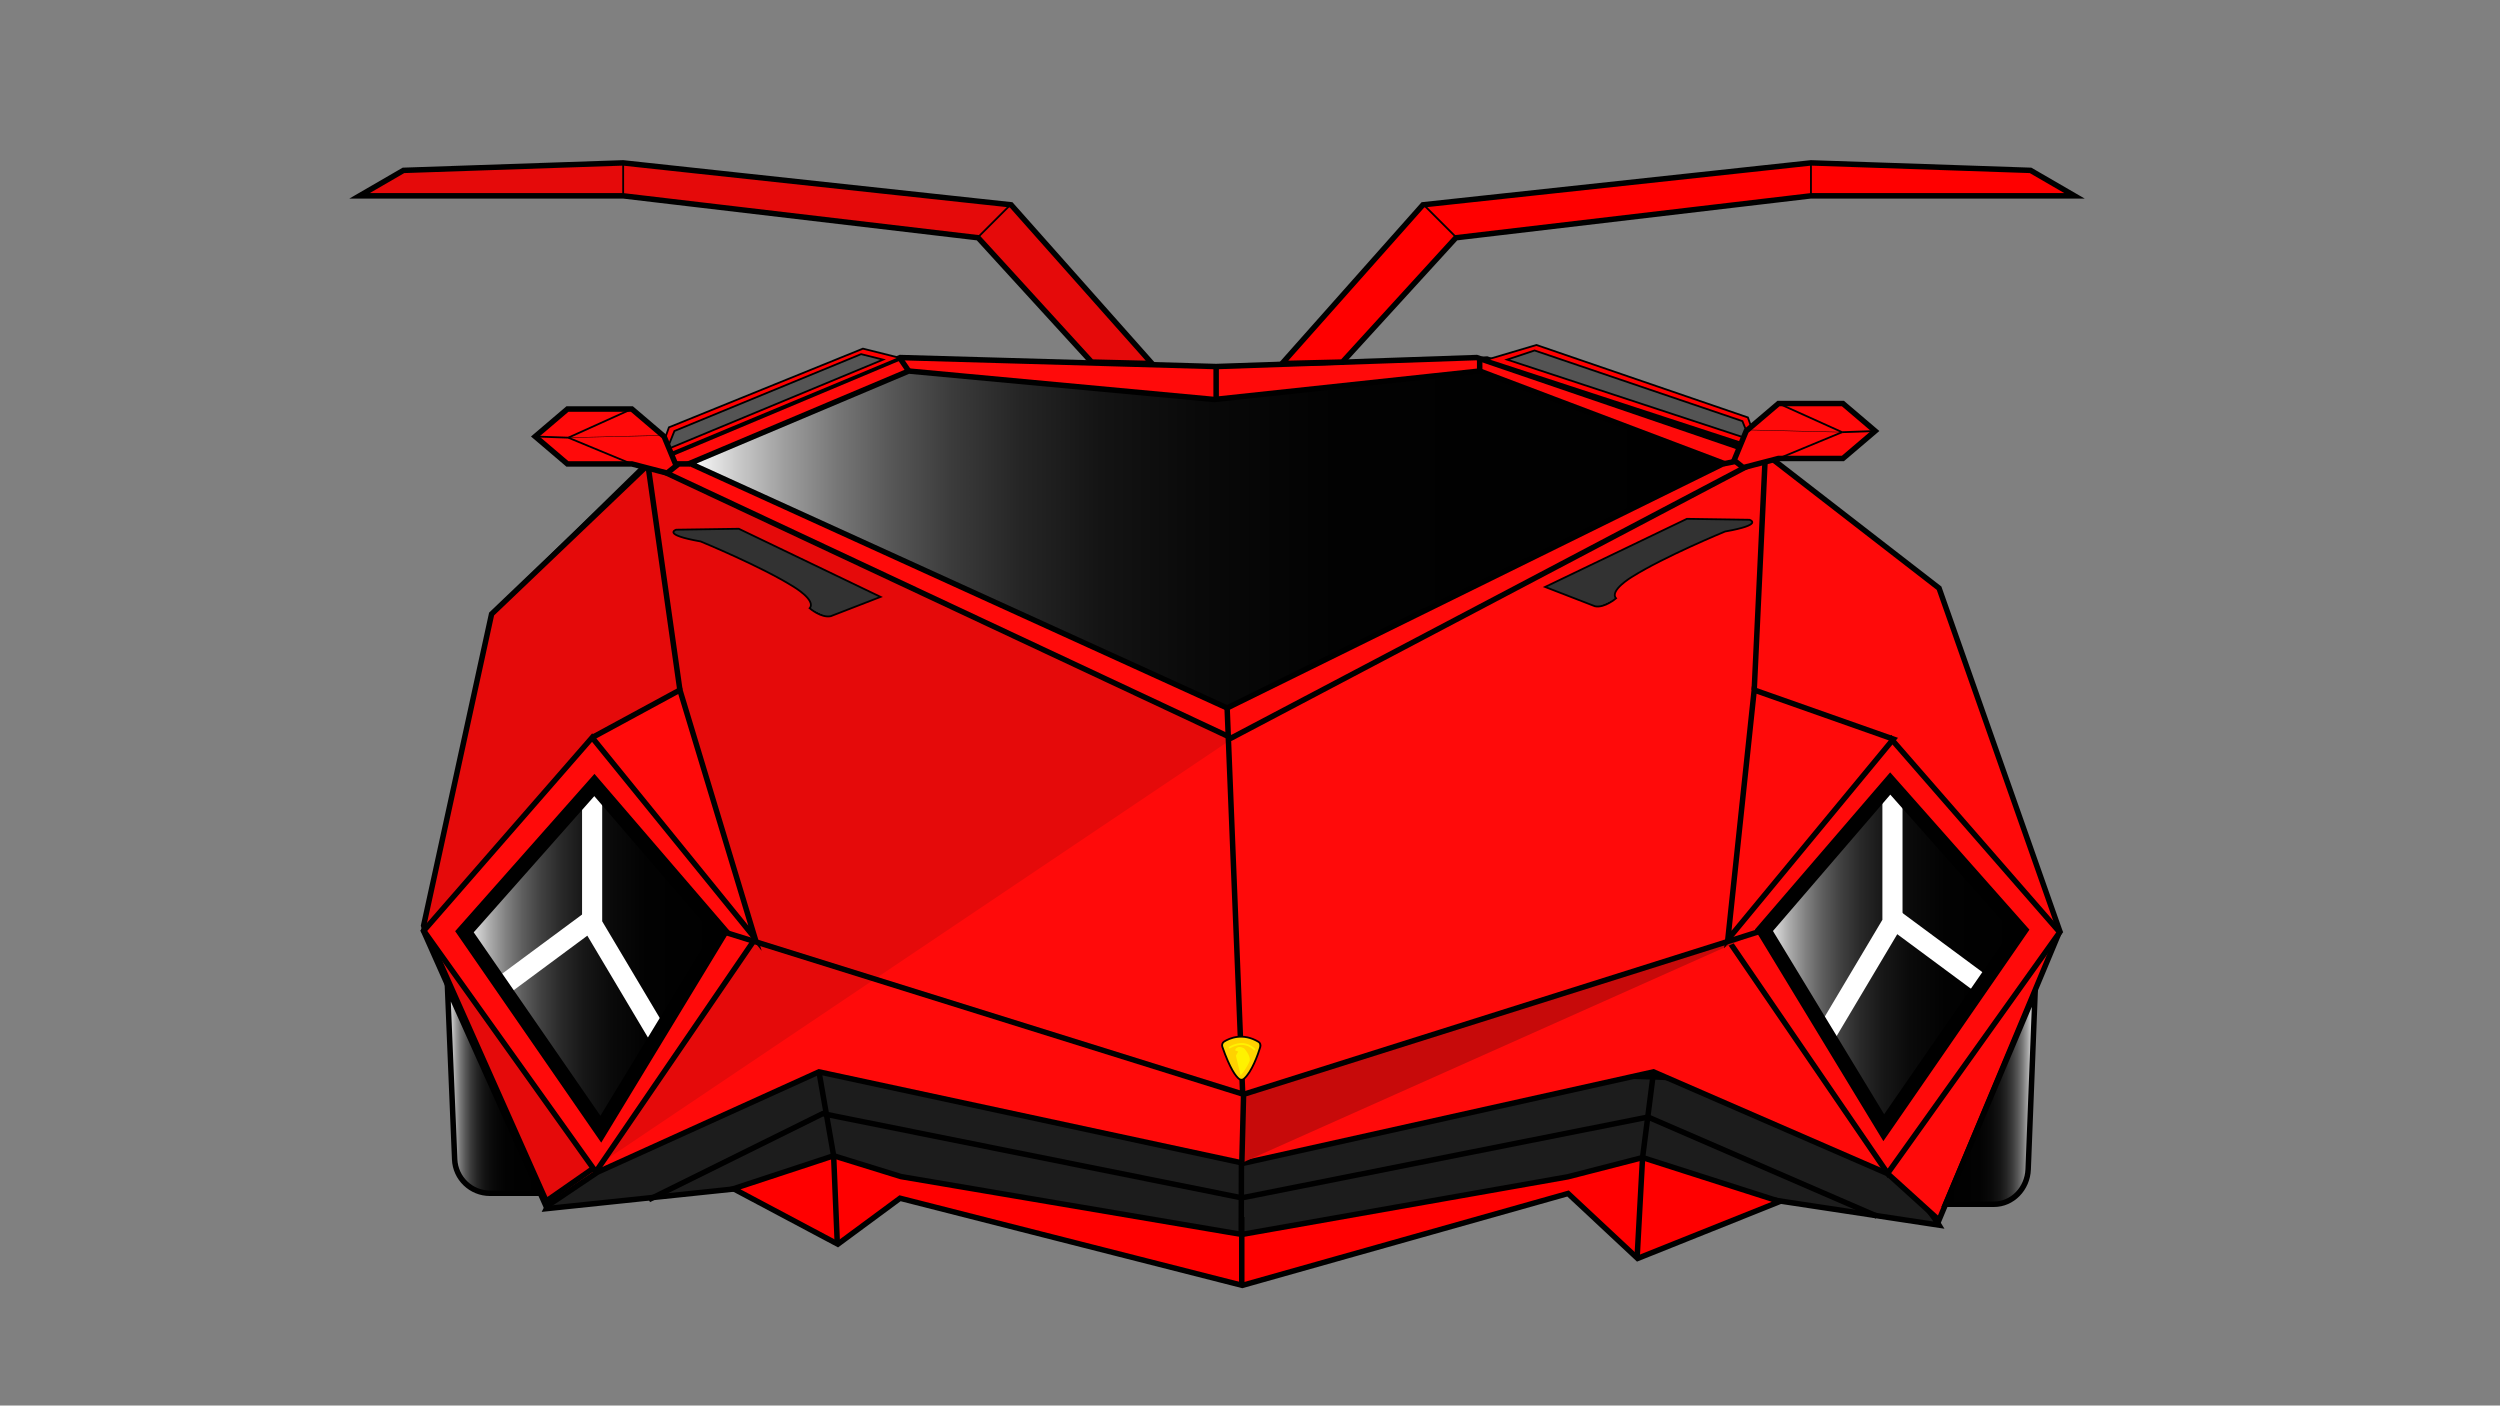 <?xml version="1.0" encoding="utf-8"?>
<!-- Generator: Adobe Illustrator 24.0.0, SVG Export Plug-In . SVG Version: 6.00 Build 0)  -->
<svg version="1.1" xmlns="http://www.w3.org/2000/svg" xmlns:xlink="http://www.w3.org/1999/xlink" x="0px" y="0px"
	 viewBox="0 0 1366 768" style="enable-background:new 0 0 1366 768;" xml:space="preserve">
<rect x="0" y="0" width="1366" height="768" fill="#808080" stroke="none"/>
<style type="text/css">
	.st0{display:none;}
	.st1{opacity:0.66;}
	.st2{display:inline;fill:#FF0000;stroke:#000000;stroke-width:3;stroke-miterlimit:10;}
	.st3{display:inline;fill:#FF0A0A;stroke:#000000;stroke-miterlimit:10;}
	.st4{opacity:0.53;}
	.st5{display:inline;}
	.st6{fill:#FF0000;stroke:#000000;stroke-width:3;stroke-miterlimit:10;}
	.st7{fill:#E50A0A;stroke:#000000;stroke-width:3;stroke-miterlimit:10;}
	.st8{fill:#FF0A0A;stroke:#000000;stroke-miterlimit:10;}
	.st9{display:inline;fill:#00A600;stroke:#000000;stroke-width:2;stroke-miterlimit:10;}
	.st10{display:inline;fill:#626262;stroke:#000000;stroke-width:2;stroke-miterlimit:10;}
	.st11{display:inline;fill:#6AA4FF;stroke:#000000;stroke-miterlimit:10;}
	.st12{fill:#1C1C1C;stroke:#000000;stroke-width:3;stroke-miterlimit:10;}
	.st13{fill:#FF0A0A;stroke:#000000;stroke-width:3;stroke-miterlimit:10;}
	.st14{fill:url(#SVGID_1_);stroke:#000000;stroke-miterlimit:10;}
	.st15{fill:url(#SVGID_2_);stroke:#000000;stroke-width:3;stroke-miterlimit:10;}
	.st16{fill:#C70A0A;stroke:#000000;stroke-width:3;stroke-miterlimit:10;}
	.st17{fill:url(#SVGID_3_);stroke:#000000;stroke-width:3;stroke-miterlimit:10;}
	.st18{fill:url(#SVGID_4_);stroke:#000000;stroke-width:3;stroke-miterlimit:10;}
	.st19{fill:none;stroke:#FFFFFF;stroke-width:11;stroke-miterlimit:10;}
	.st20{fill:none;stroke:#000000;stroke-width:8;stroke-miterlimit:10;}
	.st21{fill:url(#SVGID_5_);stroke:#000000;stroke-width:3;stroke-miterlimit:10;}
	.st22{fill:url(#SVGID_6_);stroke:#000000;stroke-width:3;stroke-miterlimit:10;}
	.st23{fill:url(#SVGID_7_);stroke:#000000;stroke-width:3;stroke-miterlimit:10;}
	.st24{fill:url(#SVGID_8_);stroke:#000000;stroke-width:3;stroke-miterlimit:10;}
	.st25{fill:url(#SVGID_9_);stroke:#000000;stroke-miterlimit:10;}
	.st26{fill:#FFF200;stroke:#FFF200;stroke-miterlimit:10;}
	.st27{fill:none;stroke:#FFF200;stroke-miterlimit:10;}
	.st28{fill:url(#SVGID_10_);stroke:#000000;stroke-width:3;stroke-miterlimit:10;}
	.st29{fill:url(#SVGID_11_);stroke:#000000;stroke-width:3;stroke-miterlimit:10;}
	.st30{fill:url(#SVGID_12_);stroke:#000000;stroke-width:3;stroke-miterlimit:10;}
	.st31{fill:url(#SVGID_13_);stroke:#000000;stroke-width:3;stroke-miterlimit:10;}
	.st32{fill:url(#SVGID_14_);stroke:#000000;stroke-width:3;stroke-miterlimit:10;}
	.st33{fill:url(#SVGID_15_);stroke:#000000;stroke-miterlimit:10;}
	.st34{fill:url(#SVGID_16_);stroke:#000000;stroke-miterlimit:10;}
	.st35{fill:#FF0000;stroke:#333333;stroke-width:2;stroke-miterlimit:10;}
	.st36{fill:none;stroke:#000000;stroke-width:3;stroke-miterlimit:10;}
	.st37{display:none;fill:#FF0000;stroke:#000000;stroke-miterlimit:10;}
	.st38{display:none;fill:#545454;stroke:#000000;stroke-miterlimit:10;}
	.st39{fill:#FF0000;stroke:#000000;stroke-miterlimit:10;}
	.st40{fill:#545454;stroke:#000000;stroke-miterlimit:10;}
	.st41{fill:url(#SVGID_17_);stroke:#000000;stroke-width:3;stroke-miterlimit:10;}
	.st42{fill:url(#SVGID_18_);stroke:#000000;stroke-width:3;stroke-miterlimit:10;}
	.st43{fill:none;stroke:#000000;stroke-miterlimit:10;}
	.st44{fill:#FF0A0A;stroke:#000000;stroke-width:0.25;stroke-miterlimit:10;}
</style>
<g id="alternate_background" class="st0">
	<g id="gull_wing_closing" class="st1">
		<polygon class="st2" points="716.93,191.51 825.52,150.77 1023.68,229.52 1127.88,289.18 1142.61,312.69 1015.28,245.44 
			833.03,175.1 746.49,206.19 		"/>
		<line class="st3" x1="833.23" y1="174.73" x2="825.72" y2="150.41"/>
		<line class="st3" x1="1015.04" y1="245.88" x2="1023.92" y2="229.08"/>
		<polygon class="st2" points="605.52,193.13 496.24,154.3 299.48,236.49 196.34,297.96 182.02,321.72 308.16,252.26 489.15,178.75 
			576.22,208.33 		"/>
		<line class="st3" x1="488.96" y1="178.39" x2="496.04" y2="153.94"/>
		<line class="st3" x1="308.41" y1="252.7" x2="299.24" y2="236.05"/>
	</g>
	<g id="gull_wing_opening_2" class="st4">
		<polygon class="st2" points="708.24,197.68 801.96,129.35 1013.97,152.15 1130.34,181.73 1150.83,200.43 1010.14,169.74 
			815.71,150.77 740.66,203.91 		"/>
		<line class="st3" x1="815.8" y1="150.37" x2="802.05" y2="128.95"/>
		<line class="st3" x1="1010.03" y1="170.23" x2="1014.08" y2="151.66"/>
		<polygon class="st2" points="605.4,191.9 511.68,123.57 299.67,146.37 183.3,175.95 162.81,194.65 303.51,163.96 497.93,145 
			572.98,198.13 		"/>
		<line class="st3" x1="497.84" y1="144.59" x2="511.59" y2="123.17"/>
		<line class="st3" x1="303.61" y1="164.45" x2="299.56" y2="145.89"/>
	</g>
	<g id="Gullwing_Doors_1_" class="st5">
		<polygon class="st6" points="700.36,198.48 777.36,111.75 989.36,88.84 1109.36,92.93 1133.36,106.84 989.36,106.84 
			795.36,129.75 733.36,197.67 		"/>
		<polygon class="st7" points="629.3,198.48 552.3,111.75 340.3,88.84 220.3,92.93 196.3,106.84 340.3,106.84 534.3,129.75 
			596.3,197.67 		"/>
		<line class="st8" x1="534.36" y1="129.34" x2="552.36" y2="111.34"/>
		<line class="st8" x1="340.36" y1="107.34" x2="340.36" y2="88.34"/>
		<line class="st8" x1="795.36" y1="129.34" x2="777.36" y2="111.34"/>
		<line class="st8" x1="989.36" y1="107.34" x2="989.36" y2="88.34"/>
	</g>
</g>
<g id="ground" class="st0">
	<polygon id="grass" class="st9" points="0.5,272 1366.5,272.65 1366.5,768.68 0.5,768.68 	"/>
	<polygon id="cement" class="st10" points="85.98,768.31 254.98,272.29 1057.22,272.35 1354.98,769.05 	"/>
	<rect x="0.5" y="-0.5" class="st11" width="1366" height="273"/>
</g>
<g id="base_color">
	<path class="st12" d="M298.52,660.41l156-16.36l223,37.64l212.98-37.92l169.02,25.65c0,0-47-77.73-156-81.01
		c-109-3.27-470-10.64-470-10.64S322.52,612.13,298.52,660.41z"/>
	<polygon class="st13" points="271.5,333.65 231.46,508.75 298.46,659.31 326.46,640.49 447.46,585.67 679.46,635.58 903.46,585.67 
		1031.46,641.31 1059.46,666.67 1125.46,508.75 1059.5,321.38 965.5,248.56 812.46,196.19 665.5,204.37 497.46,196.19 353.5,253.47 
			"/>
	<linearGradient id="SVGID_1_" gradientUnits="userSpaceOnUse" x1="679.5" y1="597.942" x2="679.5" y2="597.942">
		<stop  offset="0.971" style="stop-color:#FFD200"/>
		<stop  offset="0.971" style="stop-color:#F6CA00"/>
		<stop  offset="0.972" style="stop-color:#C8A500"/>
		<stop  offset="0.974" style="stop-color:#9D8100"/>
		<stop  offset="0.975" style="stop-color:#776200"/>
		<stop  offset="0.977" style="stop-color:#574700"/>
		<stop  offset="0.978" style="stop-color:#3B3100"/>
		<stop  offset="0.98" style="stop-color:#251F00"/>
		<stop  offset="0.983" style="stop-color:#141100"/>
		<stop  offset="0.985" style="stop-color:#090700"/>
		<stop  offset="0.989" style="stop-color:#020200"/>
		<stop  offset="1" style="stop-color:#000000"/>
	</linearGradient>
	<path class="st14" d="M679.5,597.94"/>
</g>
<g id="shade">
	<polyline class="st7" points="678.47,400.18 359.47,248.8 268.61,335.5 231.47,505.73 298.47,656.28 325.47,637.46 	"/>
</g>
<g id="details">
	<polygon class="st13" points="672.86,403.2 964.86,249.37 806.86,195.37 664.5,200.28 491.86,195.37 353.5,253.47 	"/>
	<linearGradient id="SVGID_2_" gradientUnits="userSpaceOnUse" x1="376.892" y1="294.786" x2="941.892" y2="294.786">
		<stop  offset="0" style="stop-color:#FFFFFF"/>
		<stop  offset="7.380247e-03" style="stop-color:#F6F6F6"/>
		<stop  offset="0.048" style="stop-color:#C8C8C8"/>
		<stop  offset="0.093" style="stop-color:#9D9D9D"/>
		<stop  offset="0.142" style="stop-color:#777777"/>
		<stop  offset="0.195" style="stop-color:#575757"/>
		<stop  offset="0.254" style="stop-color:#3B3B3B"/>
		<stop  offset="0.32" style="stop-color:#252525"/>
		<stop  offset="0.397" style="stop-color:#141414"/>
		<stop  offset="0.493" style="stop-color:#090909"/>
		<stop  offset="0.627" style="stop-color:#020202"/>
		<stop  offset="1" style="stop-color:#000000"/>
	</linearGradient>
	<polygon class="st15" points="663.5,218.28 496.5,202.73 376.89,253.19 670.5,386.84 941.89,253.19 808.5,202.73 	"/>
	<g id="headlights">
		<polyline class="st13" points="412.88,512.57 325.54,640.31 231.54,508.57 323.54,403.02 412.54,512.66 371.5,377.02 
			323.54,403.02 		"/>
		<polyline class="st13" points="950.42,500.38 1033.42,403.83 1125.42,509.38 1031.42,641.11 944.08,513.38 		"/>
		<g>
			<polyline class="st16" points="679.5,597.94 393.54,508.57 322.54,428.39 253.54,508.57 327.54,616.58 393.54,508.57 			"/>
			<polyline class="st16" points="678.54,635.4 679.5,597.94 963.08,508.42 1034.08,428.24 1103.08,508.42 1029.08,616.43 
				963.08,508.42 			"/>
		</g>
		<linearGradient id="SVGID_3_" gradientUnits="userSpaceOnUse" x1="253.954" y1="522.19" x2="393.954" y2="522.19">
			<stop  offset="0" style="stop-color:#FFFFFF"/>
			<stop  offset="0.044" style="stop-color:#D6D6D6"/>
			<stop  offset="0.099" style="stop-color:#AAAAAA"/>
			<stop  offset="0.161" style="stop-color:#818181"/>
			<stop  offset="0.226" style="stop-color:#5E5E5E"/>
			<stop  offset="0.297" style="stop-color:#414141"/>
			<stop  offset="0.376" style="stop-color:#292929"/>
			<stop  offset="0.464" style="stop-color:#171717"/>
			<stop  offset="0.57" style="stop-color:#0A0A0A"/>
			<stop  offset="0.707" style="stop-color:#020202"/>
			<stop  offset="1" style="stop-color:#000000"/>
		</linearGradient>
		<polygon class="st17" points="322.95,428.09 253.95,508.28 327.95,616.29 393.95,508.28 		"/>
		<linearGradient id="SVGID_4_" gradientUnits="userSpaceOnUse" x1="964.067" y1="522.544" x2="1104.067" y2="522.544">
			<stop  offset="0" style="stop-color:#FFFFFF"/>
			<stop  offset="0.044" style="stop-color:#D6D6D6"/>
			<stop  offset="0.099" style="stop-color:#AAAAAA"/>
			<stop  offset="0.161" style="stop-color:#818181"/>
			<stop  offset="0.226" style="stop-color:#5E5E5E"/>
			<stop  offset="0.297" style="stop-color:#414141"/>
			<stop  offset="0.376" style="stop-color:#292929"/>
			<stop  offset="0.464" style="stop-color:#171717"/>
			<stop  offset="0.57" style="stop-color:#0A0A0A"/>
			<stop  offset="0.707" style="stop-color:#020202"/>
			<stop  offset="1" style="stop-color:#000000"/>
		</linearGradient>
		<polygon class="st18" points="1033.07,428.51 964.07,508.7 1029.54,616.58 1104.07,508.7 		"/>
		<polygon class="st13" points="1034.54,403.84 958.5,377.02 944.08,513.38 		"/>
		<g>
			<polyline class="st19" points="1034.04,432.89 1034.04,504.09 998.01,564.63 			"/>
			<line class="st19" x1="1034.54" y1="502.03" x2="1083.59" y2="538.34"/>
			<polygon class="st20" points="1032.82,428.1 963.82,508.29 1029.29,616.17 1103.82,508.29 			"/>
		</g>
		<g>
			<polyline class="st19" points="323.54,433.7 323.54,504.91 359.57,565.45 			"/>
			<line class="st19" x1="323.04" y1="502.84" x2="273.99" y2="539.15"/>
			<polygon class="st20" points="324.77,428.92 393.77,509.11 328.29,616.99 253.77,509.11 			"/>
		</g>
	</g>
	<linearGradient id="SVGID_5_" gradientUnits="userSpaceOnUse" x1="670.5" y1="492.185" x2="679" y2="492.185">
		<stop  offset="0" style="stop-color:#FFFFFF"/>
		<stop  offset="1" style="stop-color:#000000"/>
	</linearGradient>
	<line class="st21" x1="679" y1="597.53" x2="670.5" y2="386.84"/>
	<linearGradient id="SVGID_6_" gradientUnits="userSpaceOnUse" x1="664.5" y1="209.28" x2="664.5" y2="209.28">
		<stop  offset="0" style="stop-color:#FFFFFF"/>
		<stop  offset="1" style="stop-color:#000000"/>
	</linearGradient>
	<line class="st22" x1="664.5" y1="218.28" x2="664.5" y2="200.28"/>
	<line class="st12" x1="678.18" y1="681.81" x2="678.32" y2="635.17"/>
	<line class="st12" x1="455.5" y1="631.5" x2="447.5" y2="585.67"/>
	<line class="st12" x1="897.5" y1="632.5" x2="903.5" y2="585.67"/>
	<linearGradient id="SVGID_7_" gradientUnits="userSpaceOnUse" x1="958.5" y1="313.605" x2="964.5" y2="313.605">
		<stop  offset="0" style="stop-color:#FFFFFF"/>
		<stop  offset="1" style="stop-color:#000000"/>
	</linearGradient>
	<line class="st23" x1="964.5" y1="250.19" x2="958.5" y2="377.02"/>
	<linearGradient id="SVGID_8_" gradientUnits="userSpaceOnUse" x1="353.5" y1="313.605" x2="371.5" y2="313.605">
		<stop  offset="0" style="stop-color:#FFFFFF"/>
		<stop  offset="1" style="stop-color:#000000"/>
	</linearGradient>
	<line class="st24" x1="353.5" y1="250.19" x2="371.5" y2="377.02"/>
	<g id="LamboLogo">
		<linearGradient id="SVGID_9_" gradientUnits="userSpaceOnUse" x1="667.75" y1="578.22" x2="688.75" y2="578.22">
			<stop  offset="0.971" style="stop-color:#FFD200"/>
			<stop  offset="0.971" style="stop-color:#F6CA00"/>
			<stop  offset="0.972" style="stop-color:#C8A500"/>
			<stop  offset="0.974" style="stop-color:#9D8100"/>
			<stop  offset="0.975" style="stop-color:#776200"/>
			<stop  offset="0.977" style="stop-color:#574700"/>
			<stop  offset="0.978" style="stop-color:#3B3100"/>
			<stop  offset="0.98" style="stop-color:#251F00"/>
			<stop  offset="0.983" style="stop-color:#141100"/>
			<stop  offset="0.985" style="stop-color:#090700"/>
			<stop  offset="0.989" style="stop-color:#020200"/>
			<stop  offset="1" style="stop-color:#000000"/>
		</linearGradient>
		<path class="st25" d="M668.82,569.14c3.01-1.89,10.16-5.06,18.82,0.11c0.91,0.54,1.33,1.73,0.99,2.8
			c-1.25,4.04-4.61,13.73-9,17.46c-0.74,0.63-1.78,0.63-2.55,0.04c-1.78-1.37-4.98-5.45-9.19-17.55
			C667.52,570.93,667.91,569.72,668.82,569.14z"/>
		<path class="st26" d="M678.13,586.49l-2.29-9.57c0,0,0.85-2.03,1.63-2.28c0,0-1.52-1.08-1.95-0.89c-0.43,0.19,0.67-2.32,3.95-0.52
			c0,0,3.26,3.49,2.92,6.2C682.39,579.43,681,583.04,678.13,586.49z"/>
		<path class="st27" d="M671.54,572.6c0,0,7.68-5.49,14.15,1.07"/>
	</g>
	<linearGradient id="SVGID_10_" gradientUnits="userSpaceOnUse" x1="491.5" y1="199.053" x2="496.5" y2="199.053">
		<stop  offset="0" style="stop-color:#FFFFFF"/>
		<stop  offset="1" style="stop-color:#000000"/>
	</linearGradient>
	<line class="st28" x1="496.5" y1="202.73" x2="491.5" y2="195.37"/>
	<linearGradient id="SVGID_11_" gradientUnits="userSpaceOnUse" x1="808.5" y1="199.053" x2="808.5" y2="199.053">
		<stop  offset="0" style="stop-color:#FFFFFF"/>
		<stop  offset="1" style="stop-color:#000000"/>
	</linearGradient>
	<line class="st29" x1="808.5" y1="202.73" x2="808.5" y2="195.37"/>
	<linearGradient id="SVGID_12_" gradientUnits="userSpaceOnUse" x1="353.5" y1="253.465" x2="377" y2="253.465">
		<stop  offset="0" style="stop-color:#FFFFFF"/>
		<stop  offset="1" style="stop-color:#000000"/>
	</linearGradient>
	<line class="st30" x1="377" y1="253.47" x2="353.5" y2="253.47"/>
	<linearGradient id="SVGID_13_" gradientUnits="userSpaceOnUse" x1="941.5" y1="253.465" x2="941.5" y2="253.465">
		<stop  offset="0" style="stop-color:#FFFFFF"/>
		<stop  offset="1" style="stop-color:#000000"/>
	</linearGradient>
	<path class="st31" d="M941.5,253.47"/>
	<linearGradient id="SVGID_14_" gradientUnits="userSpaceOnUse" x1="941.5" y1="251.011" x2="965.5" y2="251.011">
		<stop  offset="0" style="stop-color:#FFFFFF"/>
		<stop  offset="1" style="stop-color:#000000"/>
	</linearGradient>
	<line class="st32" x1="941.5" y1="253.47" x2="965.5" y2="248.56"/>
	
		<linearGradient id="SVGID_15_" gradientUnits="userSpaceOnUse" x1="1040.1" y1="595.266" x2="1064.112" y2="595.266" gradientTransform="matrix(0.419 0.908 -0.908 0.419 1001.86 -898.96)">
		<stop  offset="0.971" style="stop-color:#323232"/>
		<stop  offset="0.973" style="stop-color:#252525"/>
		<stop  offset="0.976" style="stop-color:#141414"/>
		<stop  offset="0.98" style="stop-color:#090909"/>
		<stop  offset="0.985" style="stop-color:#020202"/>
		<stop  offset="1" style="stop-color:#000000"/>
	</linearGradient>
	<path class="st33" d="M921.72,283.49l34.22,0.51c0,0,8.13,2.62-13.35,6.41c0,0-33.2,13.67-50.88,24.79c0,0-12.44,7.43-8.7,11.71
		c0,0-6.25,5.43-11.52,4.35l-27.24-10.55L921.72,283.49z"/>
	
		<linearGradient id="SVGID_16_" gradientUnits="userSpaceOnUse" x1="1003.851" y1="686.79" x2="1027.863" y2="686.79" gradientTransform="matrix(-0.419 0.908 0.908 0.419 225.245 -898.96)">
		<stop  offset="0.971" style="stop-color:#323232"/>
		<stop  offset="0.973" style="stop-color:#252525"/>
		<stop  offset="0.976" style="stop-color:#141414"/>
		<stop  offset="0.98" style="stop-color:#090909"/>
		<stop  offset="0.985" style="stop-color:#020202"/>
		<stop  offset="1" style="stop-color:#000000"/>
	</linearGradient>
	<path class="st34" d="M403.68,288.92l-34.22,0.51c0,0-8.13,2.62,13.35,6.41c0,0,33.2,13.67,50.88,24.79c0,0,12.44,7.43,8.7,11.71
		c0,0,6.25,5.43,11.52,4.35l27.24-10.55L403.68,288.92z"/>
	<polygon class="st6" points="400.79,649.52 457.79,679.82 491.79,654.72 678.79,702.33 856.79,652.12 894.79,687.61 972.5,656.5 
		897.5,632.5 856.69,643 678.5,674.5 492.31,642.89 455.5,631.5 	"/>
	<line class="st6" x1="678.5" y1="702.5" x2="678.5" y2="665"/>
	<line class="st6" x1="455.5" y1="631.5" x2="457.5" y2="679.5"/>
	<line class="st6" x1="897.5" y1="632.5" x2="894.5" y2="687.5"/>
	<path class="st35" d="M903.5,590.5"/>
	<path class="st35" d="M894.5,687.5"/>
	<path class="st35" d="M496,596"/>
	<path class="st35" d="M458,680"/>
	<polyline class="st36" points="354.5,655.5 449.5,608.5 678.5,654.5 900.5,610.36 1025.5,664.5 	"/>
	<polygon class="st37" points="490.77,196.4 470.5,190.5 365.25,233.45 359.27,250.03 	"/>
	<polygon id="second_air_intake_1.1" class="st38" points="364.27,245.03 482.77,196.5 470.72,193.53 368.29,235.12 	"/>
	<polygon id="second_air_intack_2" class="st37" points="811.27,197.03 838.27,189.03 953.81,228.63 959.81,245.63 	"/>
	<polygon id="second_air_intack_2.2" class="st38" points="954.81,240.63 822.27,197.03 837.27,192.03 950.81,230.63 	"/>
</g>
<g id="doors_and_air_intakes">
	<g id="Gullwing_Doors">
		<polygon class="st6" points="700.5,198.64 777.5,111.91 989.5,89 1109.5,93.09 1133.5,107 989.5,107 795.5,129.91 733.5,197.83 		
			"/>
		<polygon class="st7" points="629.45,198.64 552.45,111.91 340.45,89 220.45,93.09 196.45,107 340.45,107 534.45,129.91 
			596.45,197.83 		"/>
		<line class="st8" x1="534.5" y1="129.5" x2="552.5" y2="111.5"/>
		<line class="st8" x1="340.5" y1="107.5" x2="340.5" y2="88.5"/>
		<line class="st8" x1="795.5" y1="129.5" x2="777.5" y2="111.5"/>
		<line class="st8" x1="989.5" y1="107.5" x2="989.5" y2="88.5"/>
	</g>
	<g id="Air_Intakes">
		<polygon class="st39" points="491.5,195.5 471.5,190.5 365.5,233.5 359.5,250.5 		"/>
		<polygon class="st40" points="364.5,245.5 482.5,196.5 470.5,193.5 368.5,235.5 		"/>
		<polygon class="st39" points="812.5,196.5 839.5,188.5 955.05,228.1 961.05,245.1 		"/>
		<polygon class="st40" points="956.05,240.1 823.5,196.5 838.5,191.5 952.05,230.1 		"/>
	</g>
	<g id="Tires">
		<linearGradient id="SVGID_17_" gradientUnits="userSpaceOnUse" x1="244.5" y1="595.75" x2="295" y2="595.75">
			<stop  offset="0" style="stop-color:#FFFFFF"/>
			<stop  offset="7.380247e-03" style="stop-color:#F6F6F6"/>
			<stop  offset="0.048" style="stop-color:#C8C8C8"/>
			<stop  offset="0.093" style="stop-color:#9D9D9D"/>
			<stop  offset="0.142" style="stop-color:#777777"/>
			<stop  offset="0.195" style="stop-color:#575757"/>
			<stop  offset="0.254" style="stop-color:#3B3B3B"/>
			<stop  offset="0.32" style="stop-color:#252525"/>
			<stop  offset="0.397" style="stop-color:#141414"/>
			<stop  offset="0.493" style="stop-color:#090909"/>
			<stop  offset="0.627" style="stop-color:#020202"/>
			<stop  offset="1" style="stop-color:#000000"/>
		</linearGradient>
		<path class="st41" d="M244.5,539.5l3.93,94c0.43,10.34,8.94,18.5,19.28,18.5H295L244.5,539.5z"/>
		
			<linearGradient id="SVGID_18_" gradientUnits="userSpaceOnUse" x1="335.783" y1="600" x2="384.783" y2="600" gradientTransform="matrix(-1 0 0 1 1447.783 0)">
			<stop  offset="0" style="stop-color:#FFFFFF"/>
			<stop  offset="7.380247e-03" style="stop-color:#F6F6F6"/>
			<stop  offset="0.048" style="stop-color:#C8C8C8"/>
			<stop  offset="0.093" style="stop-color:#9D9D9D"/>
			<stop  offset="0.142" style="stop-color:#777777"/>
			<stop  offset="0.195" style="stop-color:#575757"/>
			<stop  offset="0.254" style="stop-color:#3B3B3B"/>
			<stop  offset="0.32" style="stop-color:#252525"/>
			<stop  offset="0.397" style="stop-color:#141414"/>
			<stop  offset="0.493" style="stop-color:#090909"/>
			<stop  offset="0.627" style="stop-color:#020202"/>
			<stop  offset="1" style="stop-color:#000000"/>
		</linearGradient>
		<path class="st42" d="M1112,542l-3.81,96.93c-0.42,10.66-8.67,19.07-18.71,19.07H1063L1112,542z"/>
	</g>
	<g id="mirrors">
		<polygon class="st13" points="345.26,223.5 310.05,223.5 292.44,238.5 310.05,253.5 345.26,253.5 364.5,258.5 369.5,254.5 
			362.87,238.5 		"/>
		<line class="st8" x1="292.15" y1="238.5" x2="310.5" y2="239.14"/>
		<line class="st43" x1="310.5" y1="239.14" x2="345.15" y2="253.5"/>
		<line class="st43" x1="345.15" y1="223.5" x2="310.5" y2="239.14"/>
		<line class="st44" x1="310.5" y1="239.14" x2="362.59" y2="237.89"/>
		<polygon class="st13" points="971.75,220.5 1006.97,220.5 1024.58,235.5 1006.97,250.5 971.75,250.5 952.52,255.5 947.52,251.5 
			954.14,235.5 		"/>
		<line class="st8" x1="1024.86" y1="235.5" x2="1006.52" y2="236.14"/>
		<line class="st43" x1="1006.52" y1="236.14" x2="971.86" y2="250.5"/>
		<line class="st43" x1="971.86" y1="220.5" x2="1006.52" y2="236.14"/>
		<line class="st44" x1="1006.52" y1="236.14" x2="954.42" y2="234.89"/>
	</g>
</g>
</svg>

